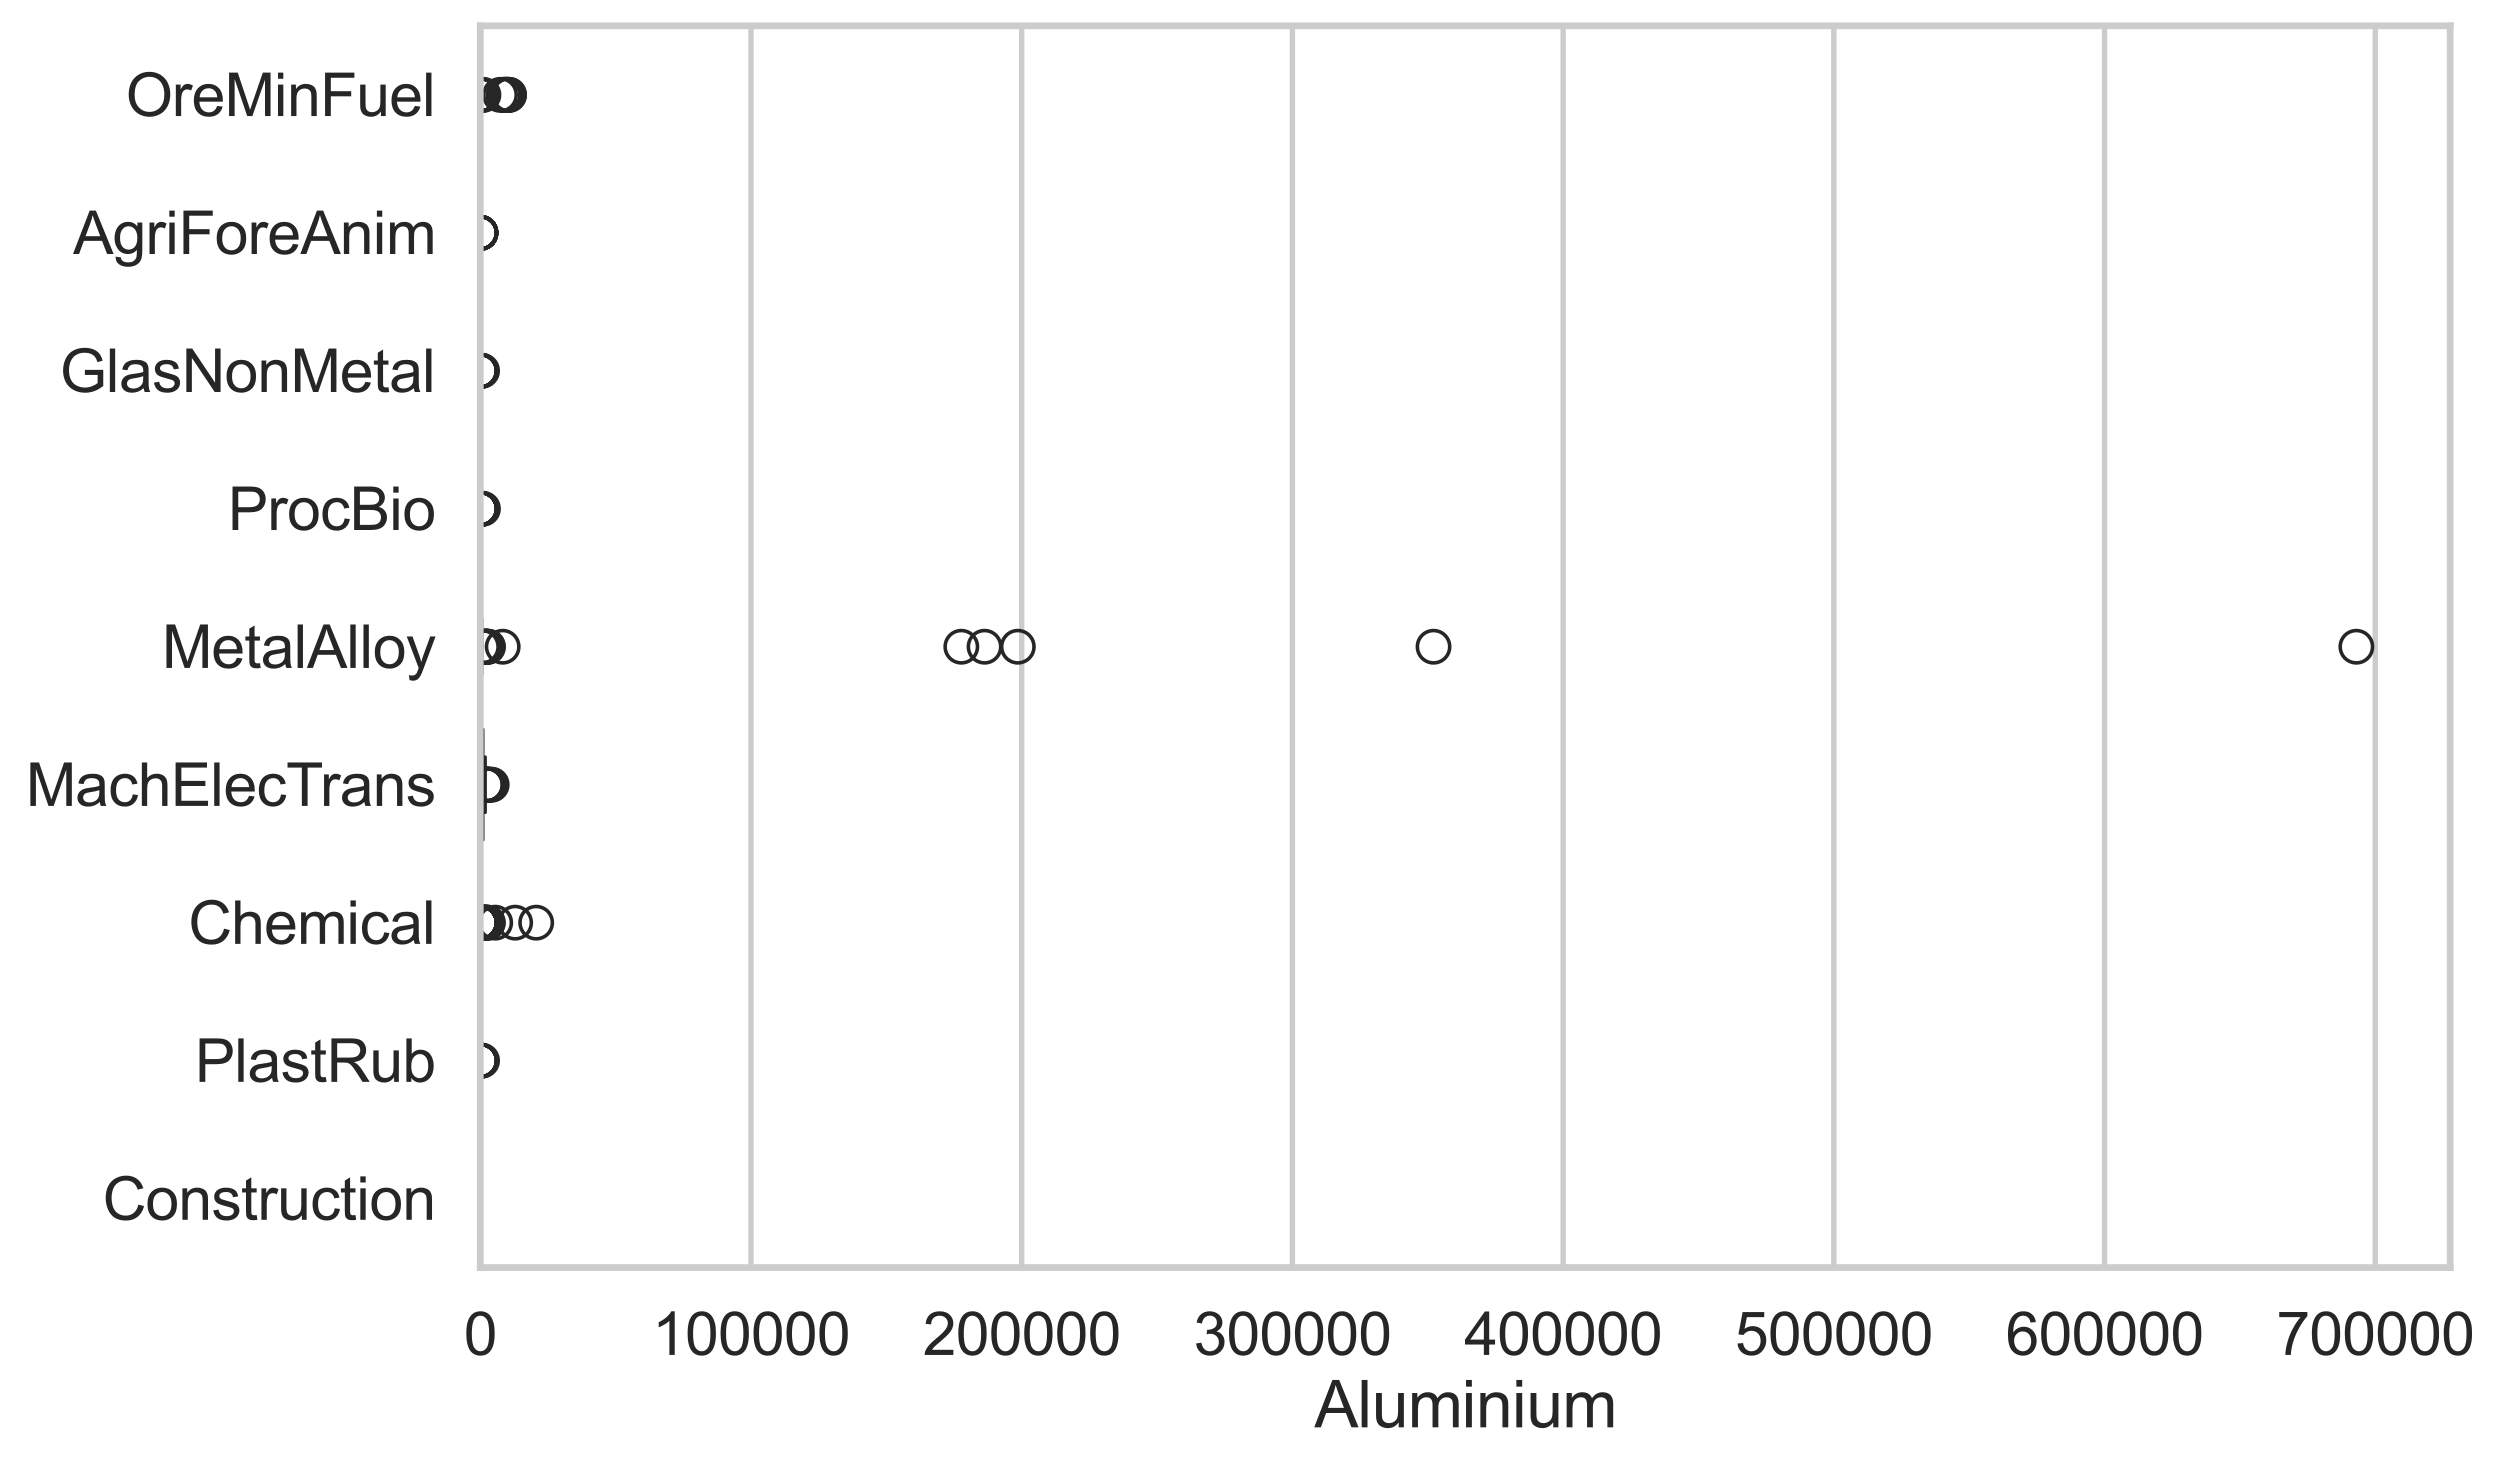 <?xml version="1.0" encoding="utf-8" standalone="no"?>
<!DOCTYPE svg PUBLIC "-//W3C//DTD SVG 1.1//EN"
  "http://www.w3.org/Graphics/SVG/1.1/DTD/svg11.dtd">
<svg xmlns:xlink="http://www.w3.org/1999/xlink" width="695.93pt" height="408.111pt" viewBox="0 0 695.93 408.111" xmlns="http://www.w3.org/2000/svg" version="1.1">
 <defs>
  <style type="text/css">*{stroke-linejoin: round; stroke-linecap: butt}</style>
 </defs>
 <g id="figure_1">
  <g id="patch_1">
   <path d="M 0 408.111 
L 695.93 408.111 
L 695.93 0 
L 0 0 
z
" style="fill: #ffffff"/>
  </g>
  <g id="axes_1">
   <g id="patch_2">
    <path d="M 133.697 352.86 
L 682.061 352.86 
L 682.061 7.2 
L 133.697 7.2 
z
" style="fill: #ffffff"/>
   </g>
   <g id="matplotlib.axis_1">
    <g id="xtick_1">
     <g id="line2d_1">
      <path d="M 133.697 352.86 
L 133.697 7.2 
" clip-path="url(#pbe32ce670d)" style="fill: none; stroke: #cccccc; stroke-width: 1.5; stroke-linecap: round"/>
     </g>
     <g id="text_1">
      <!-- 0 -->
      <g style="fill: #262626" transform="translate(129.109 377.17) scale(0.165 -0.165)">
       <defs>
        <path id="ArialMT-30" d="M 266 2259 
Q 266 3072 433 3567 
Q 600 4063 929 4331 
Q 1259 4600 1759 4600 
Q 2128 4600 2406 4451 
Q 2684 4303 2865 4023 
Q 3047 3744 3150 3342 
Q 3253 2941 3253 2259 
Q 3253 1453 3087 958 
Q 2922 463 2592 192 
Q 2263 -78 1759 -78 
Q 1097 -78 719 397 
Q 266 969 266 2259 
z
M 844 2259 
Q 844 1131 1108 757 
Q 1372 384 1759 384 
Q 2147 384 2411 759 
Q 2675 1134 2675 2259 
Q 2675 3391 2411 3762 
Q 2147 4134 1753 4134 
Q 1366 4134 1134 3806 
Q 844 3388 844 2259 
z
" transform="scale(0.016)"/>
       </defs>
       <use xlink:href="#ArialMT-30"/>
      </g>
     </g>
    </g>
    <g id="xtick_2">
     <g id="line2d_2">
      <path d="M 209.055 352.86 
L 209.055 7.2 
" clip-path="url(#pbe32ce670d)" style="fill: none; stroke: #cccccc; stroke-width: 1.5; stroke-linecap: round"/>
     </g>
     <g id="text_2">
      <!-- 100000 -->
      <g style="fill: #262626" transform="translate(181.528 377.17) scale(0.165 -0.165)">
       <defs>
        <path id="ArialMT-31" d="M 2384 0 
L 1822 0 
L 1822 3584 
Q 1619 3391 1289 3197 
Q 959 3003 697 2906 
L 697 3450 
Q 1169 3672 1522 3987 
Q 1875 4303 2022 4600 
L 2384 4600 
L 2384 0 
z
" transform="scale(0.016)"/>
       </defs>
       <use xlink:href="#ArialMT-31"/>
       <use xlink:href="#ArialMT-30" transform="translate(55.615 0)"/>
       <use xlink:href="#ArialMT-30" transform="translate(111.23 0)"/>
       <use xlink:href="#ArialMT-30" transform="translate(166.846 0)"/>
       <use xlink:href="#ArialMT-30" transform="translate(222.461 0)"/>
       <use xlink:href="#ArialMT-30" transform="translate(278.076 0)"/>
      </g>
     </g>
    </g>
    <g id="xtick_3">
     <g id="line2d_3">
      <path d="M 284.413 352.86 
L 284.413 7.2 
" clip-path="url(#pbe32ce670d)" style="fill: none; stroke: #cccccc; stroke-width: 1.5; stroke-linecap: round"/>
     </g>
     <g id="text_3">
      <!-- 200000 -->
      <g style="fill: #262626" transform="translate(256.886 377.17) scale(0.165 -0.165)">
       <defs>
        <path id="ArialMT-32" d="M 3222 541 
L 3222 0 
L 194 0 
Q 188 203 259 391 
Q 375 700 629 1000 
Q 884 1300 1366 1694 
Q 2113 2306 2375 2664 
Q 2638 3022 2638 3341 
Q 2638 3675 2398 3904 
Q 2159 4134 1775 4134 
Q 1369 4134 1125 3890 
Q 881 3647 878 3216 
L 300 3275 
Q 359 3922 746 4261 
Q 1134 4600 1788 4600 
Q 2447 4600 2831 4234 
Q 3216 3869 3216 3328 
Q 3216 3053 3103 2787 
Q 2991 2522 2730 2228 
Q 2469 1934 1863 1422 
Q 1356 997 1212 845 
Q 1069 694 975 541 
L 3222 541 
z
" transform="scale(0.016)"/>
       </defs>
       <use xlink:href="#ArialMT-32"/>
       <use xlink:href="#ArialMT-30" transform="translate(55.615 0)"/>
       <use xlink:href="#ArialMT-30" transform="translate(111.23 0)"/>
       <use xlink:href="#ArialMT-30" transform="translate(166.846 0)"/>
       <use xlink:href="#ArialMT-30" transform="translate(222.461 0)"/>
       <use xlink:href="#ArialMT-30" transform="translate(278.076 0)"/>
      </g>
     </g>
    </g>
    <g id="xtick_4">
     <g id="line2d_4">
      <path d="M 359.771 352.86 
L 359.771 7.2 
" clip-path="url(#pbe32ce670d)" style="fill: none; stroke: #cccccc; stroke-width: 1.5; stroke-linecap: round"/>
     </g>
     <g id="text_4">
      <!-- 300000 -->
      <g style="fill: #262626" transform="translate(332.245 377.17) scale(0.165 -0.165)">
       <defs>
        <path id="ArialMT-33" d="M 269 1209 
L 831 1284 
Q 928 806 1161 595 
Q 1394 384 1728 384 
Q 2125 384 2398 659 
Q 2672 934 2672 1341 
Q 2672 1728 2419 1979 
Q 2166 2231 1775 2231 
Q 1616 2231 1378 2169 
L 1441 2663 
Q 1497 2656 1531 2656 
Q 1891 2656 2178 2843 
Q 2466 3031 2466 3422 
Q 2466 3731 2256 3934 
Q 2047 4138 1716 4138 
Q 1388 4138 1169 3931 
Q 950 3725 888 3313 
L 325 3413 
Q 428 3978 793 4289 
Q 1159 4600 1703 4600 
Q 2078 4600 2393 4439 
Q 2709 4278 2876 4000 
Q 3044 3722 3044 3409 
Q 3044 3113 2884 2869 
Q 2725 2625 2413 2481 
Q 2819 2388 3044 2092 
Q 3269 1797 3269 1353 
Q 3269 753 2831 336 
Q 2394 -81 1725 -81 
Q 1122 -81 723 278 
Q 325 638 269 1209 
z
" transform="scale(0.016)"/>
       </defs>
       <use xlink:href="#ArialMT-33"/>
       <use xlink:href="#ArialMT-30" transform="translate(55.615 0)"/>
       <use xlink:href="#ArialMT-30" transform="translate(111.23 0)"/>
       <use xlink:href="#ArialMT-30" transform="translate(166.846 0)"/>
       <use xlink:href="#ArialMT-30" transform="translate(222.461 0)"/>
       <use xlink:href="#ArialMT-30" transform="translate(278.076 0)"/>
      </g>
     </g>
    </g>
    <g id="xtick_5">
     <g id="line2d_5">
      <path d="M 435.129 352.86 
L 435.129 7.2 
" clip-path="url(#pbe32ce670d)" style="fill: none; stroke: #cccccc; stroke-width: 1.5; stroke-linecap: round"/>
     </g>
     <g id="text_5">
      <!-- 400000 -->
      <g style="fill: #262626" transform="translate(407.603 377.17) scale(0.165 -0.165)">
       <defs>
        <path id="ArialMT-34" d="M 2069 0 
L 2069 1097 
L 81 1097 
L 81 1613 
L 2172 4581 
L 2631 4581 
L 2631 1613 
L 3250 1613 
L 3250 1097 
L 2631 1097 
L 2631 0 
L 2069 0 
z
M 2069 1613 
L 2069 3678 
L 634 1613 
L 2069 1613 
z
" transform="scale(0.016)"/>
       </defs>
       <use xlink:href="#ArialMT-34"/>
       <use xlink:href="#ArialMT-30" transform="translate(55.615 0)"/>
       <use xlink:href="#ArialMT-30" transform="translate(111.23 0)"/>
       <use xlink:href="#ArialMT-30" transform="translate(166.846 0)"/>
       <use xlink:href="#ArialMT-30" transform="translate(222.461 0)"/>
       <use xlink:href="#ArialMT-30" transform="translate(278.076 0)"/>
      </g>
     </g>
    </g>
    <g id="xtick_6">
     <g id="line2d_6">
      <path d="M 510.487 352.86 
L 510.487 7.2 
" clip-path="url(#pbe32ce670d)" style="fill: none; stroke: #cccccc; stroke-width: 1.5; stroke-linecap: round"/>
     </g>
     <g id="text_6">
      <!-- 500000 -->
      <g style="fill: #262626" transform="translate(482.961 377.17) scale(0.165 -0.165)">
       <defs>
        <path id="ArialMT-35" d="M 266 1200 
L 856 1250 
Q 922 819 1161 601 
Q 1400 384 1738 384 
Q 2144 384 2425 690 
Q 2706 997 2706 1503 
Q 2706 1984 2436 2262 
Q 2166 2541 1728 2541 
Q 1456 2541 1237 2417 
Q 1019 2294 894 2097 
L 366 2166 
L 809 4519 
L 3088 4519 
L 3088 3981 
L 1259 3981 
L 1013 2750 
Q 1425 3038 1878 3038 
Q 2478 3038 2890 2622 
Q 3303 2206 3303 1553 
Q 3303 931 2941 478 
Q 2500 -78 1738 -78 
Q 1113 -78 717 272 
Q 322 622 266 1200 
z
" transform="scale(0.016)"/>
       </defs>
       <use xlink:href="#ArialMT-35"/>
       <use xlink:href="#ArialMT-30" transform="translate(55.615 0)"/>
       <use xlink:href="#ArialMT-30" transform="translate(111.23 0)"/>
       <use xlink:href="#ArialMT-30" transform="translate(166.846 0)"/>
       <use xlink:href="#ArialMT-30" transform="translate(222.461 0)"/>
       <use xlink:href="#ArialMT-30" transform="translate(278.076 0)"/>
      </g>
     </g>
    </g>
    <g id="xtick_7">
     <g id="line2d_7">
      <path d="M 585.845 352.86 
L 585.845 7.2 
" clip-path="url(#pbe32ce670d)" style="fill: none; stroke: #cccccc; stroke-width: 1.5; stroke-linecap: round"/>
     </g>
     <g id="text_7">
      <!-- 600000 -->
      <g style="fill: #262626" transform="translate(558.319 377.17) scale(0.165 -0.165)">
       <defs>
        <path id="ArialMT-36" d="M 3184 3459 
L 2625 3416 
Q 2550 3747 2413 3897 
Q 2184 4138 1850 4138 
Q 1581 4138 1378 3988 
Q 1113 3794 959 3422 
Q 806 3050 800 2363 
Q 1003 2672 1297 2822 
Q 1591 2972 1913 2972 
Q 2475 2972 2870 2558 
Q 3266 2144 3266 1488 
Q 3266 1056 3080 686 
Q 2894 316 2569 119 
Q 2244 -78 1831 -78 
Q 1128 -78 684 439 
Q 241 956 241 2144 
Q 241 3472 731 4075 
Q 1159 4600 1884 4600 
Q 2425 4600 2770 4297 
Q 3116 3994 3184 3459 
z
M 888 1484 
Q 888 1194 1011 928 
Q 1134 663 1356 523 
Q 1578 384 1822 384 
Q 2178 384 2434 671 
Q 2691 959 2691 1453 
Q 2691 1928 2437 2201 
Q 2184 2475 1800 2475 
Q 1419 2475 1153 2201 
Q 888 1928 888 1484 
z
" transform="scale(0.016)"/>
       </defs>
       <use xlink:href="#ArialMT-36"/>
       <use xlink:href="#ArialMT-30" transform="translate(55.615 0)"/>
       <use xlink:href="#ArialMT-30" transform="translate(111.23 0)"/>
       <use xlink:href="#ArialMT-30" transform="translate(166.846 0)"/>
       <use xlink:href="#ArialMT-30" transform="translate(222.461 0)"/>
       <use xlink:href="#ArialMT-30" transform="translate(278.076 0)"/>
      </g>
     </g>
    </g>
    <g id="xtick_8">
     <g id="line2d_8">
      <path d="M 661.203 352.86 
L 661.203 7.2 
" clip-path="url(#pbe32ce670d)" style="fill: none; stroke: #cccccc; stroke-width: 1.5; stroke-linecap: round"/>
     </g>
     <g id="text_8">
      <!-- 700000 -->
      <g style="fill: #262626" transform="translate(633.677 377.17) scale(0.165 -0.165)">
       <defs>
        <path id="ArialMT-37" d="M 303 3981 
L 303 4522 
L 3269 4522 
L 3269 4084 
Q 2831 3619 2401 2847 
Q 1972 2075 1738 1259 
Q 1569 684 1522 0 
L 944 0 
Q 953 541 1156 1306 
Q 1359 2072 1739 2783 
Q 2119 3494 2547 3981 
L 303 3981 
z
" transform="scale(0.016)"/>
       </defs>
       <use xlink:href="#ArialMT-37"/>
       <use xlink:href="#ArialMT-30" transform="translate(55.615 0)"/>
       <use xlink:href="#ArialMT-30" transform="translate(111.23 0)"/>
       <use xlink:href="#ArialMT-30" transform="translate(166.846 0)"/>
       <use xlink:href="#ArialMT-30" transform="translate(222.461 0)"/>
       <use xlink:href="#ArialMT-30" transform="translate(278.076 0)"/>
      </g>
     </g>
    </g>
    <g id="text_9">
     <!-- Aluminium -->
     <g style="fill: #262626" transform="translate(365.869 397.334) scale(0.18 -0.18)">
      <defs>
       <path id="ArialMT-41" d="M -9 0 
L 1750 4581 
L 2403 4581 
L 4278 0 
L 3588 0 
L 3053 1388 
L 1138 1388 
L 634 0 
L -9 0 
z
M 1313 1881 
L 2866 1881 
L 2388 3150 
Q 2169 3728 2063 4100 
Q 1975 3659 1816 3225 
L 1313 1881 
z
" transform="scale(0.016)"/>
       <path id="ArialMT-6c" d="M 409 0 
L 409 4581 
L 972 4581 
L 972 0 
L 409 0 
z
" transform="scale(0.016)"/>
       <path id="ArialMT-75" d="M 2597 0 
L 2597 488 
Q 2209 -75 1544 -75 
Q 1250 -75 995 37 
Q 741 150 617 320 
Q 494 491 444 738 
Q 409 903 409 1263 
L 409 3319 
L 972 3319 
L 972 1478 
Q 972 1038 1006 884 
Q 1059 663 1231 536 
Q 1403 409 1656 409 
Q 1909 409 2131 539 
Q 2353 669 2445 892 
Q 2538 1116 2538 1541 
L 2538 3319 
L 3100 3319 
L 3100 0 
L 2597 0 
z
" transform="scale(0.016)"/>
       <path id="ArialMT-6d" d="M 422 0 
L 422 3319 
L 925 3319 
L 925 2853 
Q 1081 3097 1340 3245 
Q 1600 3394 1931 3394 
Q 2300 3394 2536 3241 
Q 2772 3088 2869 2813 
Q 3263 3394 3894 3394 
Q 4388 3394 4653 3120 
Q 4919 2847 4919 2278 
L 4919 0 
L 4359 0 
L 4359 2091 
Q 4359 2428 4304 2576 
Q 4250 2725 4106 2815 
Q 3963 2906 3769 2906 
Q 3419 2906 3187 2673 
Q 2956 2441 2956 1928 
L 2956 0 
L 2394 0 
L 2394 2156 
Q 2394 2531 2256 2718 
Q 2119 2906 1806 2906 
Q 1569 2906 1367 2781 
Q 1166 2656 1075 2415 
Q 984 2175 984 1722 
L 984 0 
L 422 0 
z
" transform="scale(0.016)"/>
       <path id="ArialMT-69" d="M 425 3934 
L 425 4581 
L 988 4581 
L 988 3934 
L 425 3934 
z
M 425 0 
L 425 3319 
L 988 3319 
L 988 0 
L 425 0 
z
" transform="scale(0.016)"/>
       <path id="ArialMT-6e" d="M 422 0 
L 422 3319 
L 928 3319 
L 928 2847 
Q 1294 3394 1984 3394 
Q 2284 3394 2536 3286 
Q 2788 3178 2913 3003 
Q 3038 2828 3088 2588 
Q 3119 2431 3119 2041 
L 3119 0 
L 2556 0 
L 2556 2019 
Q 2556 2363 2490 2533 
Q 2425 2703 2258 2804 
Q 2091 2906 1866 2906 
Q 1506 2906 1245 2678 
Q 984 2450 984 1813 
L 984 0 
L 422 0 
z
" transform="scale(0.016)"/>
      </defs>
      <use xlink:href="#ArialMT-41"/>
      <use xlink:href="#ArialMT-6c" transform="translate(66.699 0)"/>
      <use xlink:href="#ArialMT-75" transform="translate(88.916 0)"/>
      <use xlink:href="#ArialMT-6d" transform="translate(144.531 0)"/>
      <use xlink:href="#ArialMT-69" transform="translate(227.832 0)"/>
      <use xlink:href="#ArialMT-6e" transform="translate(250.049 0)"/>
      <use xlink:href="#ArialMT-69" transform="translate(305.664 0)"/>
      <use xlink:href="#ArialMT-75" transform="translate(327.881 0)"/>
      <use xlink:href="#ArialMT-6d" transform="translate(383.496 0)"/>
     </g>
    </g>
   </g>
   <g id="matplotlib.axis_2">
    <g id="ytick_1">
     <g id="text_10">
      <!-- OreMinFuel -->
      <g style="fill: #262626" transform="translate(35.013 32.309) scale(0.165 -0.165)">
       <defs>
        <path id="ArialMT-4f" d="M 309 2231 
Q 309 3372 921 4017 
Q 1534 4663 2503 4663 
Q 3138 4663 3647 4359 
Q 4156 4056 4423 3514 
Q 4691 2972 4691 2284 
Q 4691 1588 4409 1038 
Q 4128 488 3612 205 
Q 3097 -78 2500 -78 
Q 1853 -78 1343 234 
Q 834 547 571 1087 
Q 309 1628 309 2231 
z
M 934 2222 
Q 934 1394 1379 917 
Q 1825 441 2497 441 
Q 3181 441 3623 922 
Q 4066 1403 4066 2288 
Q 4066 2847 3877 3264 
Q 3688 3681 3323 3911 
Q 2959 4141 2506 4141 
Q 1863 4141 1398 3698 
Q 934 3256 934 2222 
z
" transform="scale(0.016)"/>
        <path id="ArialMT-72" d="M 416 0 
L 416 3319 
L 922 3319 
L 922 2816 
Q 1116 3169 1280 3281 
Q 1444 3394 1641 3394 
Q 1925 3394 2219 3213 
L 2025 2691 
Q 1819 2813 1613 2813 
Q 1428 2813 1281 2702 
Q 1134 2591 1072 2394 
Q 978 2094 978 1738 
L 978 0 
L 416 0 
z
" transform="scale(0.016)"/>
        <path id="ArialMT-65" d="M 2694 1069 
L 3275 997 
Q 3138 488 2766 206 
Q 2394 -75 1816 -75 
Q 1088 -75 661 373 
Q 234 822 234 1631 
Q 234 2469 665 2931 
Q 1097 3394 1784 3394 
Q 2450 3394 2872 2941 
Q 3294 2488 3294 1666 
Q 3294 1616 3291 1516 
L 816 1516 
Q 847 969 1125 678 
Q 1403 388 1819 388 
Q 2128 388 2347 550 
Q 2566 713 2694 1069 
z
M 847 1978 
L 2700 1978 
Q 2663 2397 2488 2606 
Q 2219 2931 1791 2931 
Q 1403 2931 1139 2672 
Q 875 2413 847 1978 
z
" transform="scale(0.016)"/>
        <path id="ArialMT-4d" d="M 475 0 
L 475 4581 
L 1388 4581 
L 2472 1338 
Q 2622 884 2691 659 
Q 2769 909 2934 1394 
L 4031 4581 
L 4847 4581 
L 4847 0 
L 4263 0 
L 4263 3834 
L 2931 0 
L 2384 0 
L 1059 3900 
L 1059 0 
L 475 0 
z
" transform="scale(0.016)"/>
        <path id="ArialMT-46" d="M 525 0 
L 525 4581 
L 3616 4581 
L 3616 4041 
L 1131 4041 
L 1131 2622 
L 3281 2622 
L 3281 2081 
L 1131 2081 
L 1131 0 
L 525 0 
z
" transform="scale(0.016)"/>
       </defs>
       <use xlink:href="#ArialMT-4f"/>
       <use xlink:href="#ArialMT-72" transform="translate(77.783 0)"/>
       <use xlink:href="#ArialMT-65" transform="translate(111.084 0)"/>
       <use xlink:href="#ArialMT-4d" transform="translate(166.699 0)"/>
       <use xlink:href="#ArialMT-69" transform="translate(250 0)"/>
       <use xlink:href="#ArialMT-6e" transform="translate(272.217 0)"/>
       <use xlink:href="#ArialMT-46" transform="translate(327.832 0)"/>
       <use xlink:href="#ArialMT-75" transform="translate(388.916 0)"/>
       <use xlink:href="#ArialMT-65" transform="translate(444.531 0)"/>
       <use xlink:href="#ArialMT-6c" transform="translate(500.146 0)"/>
      </g>
     </g>
    </g>
    <g id="ytick_2">
     <g id="text_11">
      <!-- AgriForeAnim -->
      <g style="fill: #262626" transform="translate(20.341 70.715) scale(0.165 -0.165)">
       <defs>
        <path id="ArialMT-67" d="M 319 -275 
L 866 -356 
Q 900 -609 1056 -725 
Q 1266 -881 1628 -881 
Q 2019 -881 2231 -725 
Q 2444 -569 2519 -288 
Q 2563 -116 2559 434 
Q 2191 0 1641 0 
Q 956 0 581 494 
Q 206 988 206 1678 
Q 206 2153 378 2554 
Q 550 2956 876 3175 
Q 1203 3394 1644 3394 
Q 2231 3394 2613 2919 
L 2613 3319 
L 3131 3319 
L 3131 450 
Q 3131 -325 2973 -648 
Q 2816 -972 2473 -1159 
Q 2131 -1347 1631 -1347 
Q 1038 -1347 672 -1080 
Q 306 -813 319 -275 
z
M 784 1719 
Q 784 1066 1043 766 
Q 1303 466 1694 466 
Q 2081 466 2343 764 
Q 2606 1063 2606 1700 
Q 2606 2309 2336 2618 
Q 2066 2928 1684 2928 
Q 1309 2928 1046 2623 
Q 784 2319 784 1719 
z
" transform="scale(0.016)"/>
        <path id="ArialMT-6f" d="M 213 1659 
Q 213 2581 725 3025 
Q 1153 3394 1769 3394 
Q 2453 3394 2887 2945 
Q 3322 2497 3322 1706 
Q 3322 1066 3130 698 
Q 2938 331 2570 128 
Q 2203 -75 1769 -75 
Q 1072 -75 642 372 
Q 213 819 213 1659 
z
M 791 1659 
Q 791 1022 1069 705 
Q 1347 388 1769 388 
Q 2188 388 2466 706 
Q 2744 1025 2744 1678 
Q 2744 2294 2464 2611 
Q 2184 2928 1769 2928 
Q 1347 2928 1069 2612 
Q 791 2297 791 1659 
z
" transform="scale(0.016)"/>
       </defs>
       <use xlink:href="#ArialMT-41"/>
       <use xlink:href="#ArialMT-67" transform="translate(66.699 0)"/>
       <use xlink:href="#ArialMT-72" transform="translate(122.314 0)"/>
       <use xlink:href="#ArialMT-69" transform="translate(155.615 0)"/>
       <use xlink:href="#ArialMT-46" transform="translate(177.832 0)"/>
       <use xlink:href="#ArialMT-6f" transform="translate(238.916 0)"/>
       <use xlink:href="#ArialMT-72" transform="translate(294.531 0)"/>
       <use xlink:href="#ArialMT-65" transform="translate(327.832 0)"/>
       <use xlink:href="#ArialMT-41" transform="translate(383.447 0)"/>
       <use xlink:href="#ArialMT-6e" transform="translate(450.146 0)"/>
       <use xlink:href="#ArialMT-69" transform="translate(505.762 0)"/>
       <use xlink:href="#ArialMT-6d" transform="translate(527.979 0)"/>
      </g>
     </g>
    </g>
    <g id="ytick_3">
     <g id="text_12">
      <!-- GlasNonMetal -->
      <g style="fill: #262626" transform="translate(16.659 109.122) scale(0.165 -0.165)">
       <defs>
        <path id="ArialMT-47" d="M 2638 1797 
L 2638 2334 
L 4578 2338 
L 4578 638 
Q 4131 281 3656 101 
Q 3181 -78 2681 -78 
Q 2006 -78 1454 211 
Q 903 500 622 1047 
Q 341 1594 341 2269 
Q 341 2938 620 3517 
Q 900 4097 1425 4378 
Q 1950 4659 2634 4659 
Q 3131 4659 3532 4498 
Q 3934 4338 4162 4050 
Q 4391 3763 4509 3300 
L 3963 3150 
Q 3859 3500 3706 3700 
Q 3553 3900 3268 4020 
Q 2984 4141 2638 4141 
Q 2222 4141 1919 4014 
Q 1616 3888 1430 3681 
Q 1244 3475 1141 3228 
Q 966 2803 966 2306 
Q 966 1694 1177 1281 
Q 1388 869 1791 669 
Q 2194 469 2647 469 
Q 3041 469 3416 620 
Q 3791 772 3984 944 
L 3984 1797 
L 2638 1797 
z
" transform="scale(0.016)"/>
        <path id="ArialMT-61" d="M 2588 409 
Q 2275 144 1986 34 
Q 1697 -75 1366 -75 
Q 819 -75 525 192 
Q 231 459 231 875 
Q 231 1119 342 1320 
Q 453 1522 633 1644 
Q 813 1766 1038 1828 
Q 1203 1872 1538 1913 
Q 2219 1994 2541 2106 
Q 2544 2222 2544 2253 
Q 2544 2597 2384 2738 
Q 2169 2928 1744 2928 
Q 1347 2928 1158 2789 
Q 969 2650 878 2297 
L 328 2372 
Q 403 2725 575 2942 
Q 747 3159 1072 3276 
Q 1397 3394 1825 3394 
Q 2250 3394 2515 3294 
Q 2781 3194 2906 3042 
Q 3031 2891 3081 2659 
Q 3109 2516 3109 2141 
L 3109 1391 
Q 3109 606 3145 398 
Q 3181 191 3288 0 
L 2700 0 
Q 2613 175 2588 409 
z
M 2541 1666 
Q 2234 1541 1622 1453 
Q 1275 1403 1131 1340 
Q 988 1278 909 1158 
Q 831 1038 831 891 
Q 831 666 1001 516 
Q 1172 366 1500 366 
Q 1825 366 2078 508 
Q 2331 650 2450 897 
Q 2541 1088 2541 1459 
L 2541 1666 
z
" transform="scale(0.016)"/>
        <path id="ArialMT-73" d="M 197 991 
L 753 1078 
Q 800 744 1014 566 
Q 1228 388 1613 388 
Q 2000 388 2187 545 
Q 2375 703 2375 916 
Q 2375 1106 2209 1216 
Q 2094 1291 1634 1406 
Q 1016 1563 777 1677 
Q 538 1791 414 1992 
Q 291 2194 291 2438 
Q 291 2659 392 2848 
Q 494 3038 669 3163 
Q 800 3259 1026 3326 
Q 1253 3394 1513 3394 
Q 1903 3394 2198 3281 
Q 2494 3169 2634 2976 
Q 2775 2784 2828 2463 
L 2278 2388 
Q 2241 2644 2061 2787 
Q 1881 2931 1553 2931 
Q 1166 2931 1000 2803 
Q 834 2675 834 2503 
Q 834 2394 903 2306 
Q 972 2216 1119 2156 
Q 1203 2125 1616 2013 
Q 2213 1853 2448 1751 
Q 2684 1650 2818 1456 
Q 2953 1263 2953 975 
Q 2953 694 2789 445 
Q 2625 197 2315 61 
Q 2006 -75 1616 -75 
Q 969 -75 630 194 
Q 291 463 197 991 
z
" transform="scale(0.016)"/>
        <path id="ArialMT-4e" d="M 488 0 
L 488 4581 
L 1109 4581 
L 3516 984 
L 3516 4581 
L 4097 4581 
L 4097 0 
L 3475 0 
L 1069 3600 
L 1069 0 
L 488 0 
z
" transform="scale(0.016)"/>
        <path id="ArialMT-74" d="M 1650 503 
L 1731 6 
Q 1494 -44 1306 -44 
Q 1000 -44 831 53 
Q 663 150 594 308 
Q 525 466 525 972 
L 525 2881 
L 113 2881 
L 113 3319 
L 525 3319 
L 525 4141 
L 1084 4478 
L 1084 3319 
L 1650 3319 
L 1650 2881 
L 1084 2881 
L 1084 941 
Q 1084 700 1114 631 
Q 1144 563 1211 522 
Q 1278 481 1403 481 
Q 1497 481 1650 503 
z
" transform="scale(0.016)"/>
       </defs>
       <use xlink:href="#ArialMT-47"/>
       <use xlink:href="#ArialMT-6c" transform="translate(77.783 0)"/>
       <use xlink:href="#ArialMT-61" transform="translate(100 0)"/>
       <use xlink:href="#ArialMT-73" transform="translate(155.615 0)"/>
       <use xlink:href="#ArialMT-4e" transform="translate(205.615 0)"/>
       <use xlink:href="#ArialMT-6f" transform="translate(277.832 0)"/>
       <use xlink:href="#ArialMT-6e" transform="translate(333.447 0)"/>
       <use xlink:href="#ArialMT-4d" transform="translate(389.062 0)"/>
       <use xlink:href="#ArialMT-65" transform="translate(472.363 0)"/>
       <use xlink:href="#ArialMT-74" transform="translate(527.979 0)"/>
       <use xlink:href="#ArialMT-61" transform="translate(555.762 0)"/>
       <use xlink:href="#ArialMT-6c" transform="translate(611.377 0)"/>
      </g>
     </g>
    </g>
    <g id="ytick_4">
     <g id="text_13">
      <!-- ProcBio -->
      <g style="fill: #262626" transform="translate(63.424 147.529) scale(0.165 -0.165)">
       <defs>
        <path id="ArialMT-50" d="M 494 0 
L 494 4581 
L 2222 4581 
Q 2678 4581 2919 4538 
Q 3256 4481 3484 4323 
Q 3713 4166 3852 3881 
Q 3991 3597 3991 3256 
Q 3991 2672 3619 2267 
Q 3247 1863 2275 1863 
L 1100 1863 
L 1100 0 
L 494 0 
z
M 1100 2403 
L 2284 2403 
Q 2872 2403 3119 2622 
Q 3366 2841 3366 3238 
Q 3366 3525 3220 3729 
Q 3075 3934 2838 4000 
Q 2684 4041 2272 4041 
L 1100 4041 
L 1100 2403 
z
" transform="scale(0.016)"/>
        <path id="ArialMT-63" d="M 2588 1216 
L 3141 1144 
Q 3050 572 2676 248 
Q 2303 -75 1759 -75 
Q 1078 -75 664 370 
Q 250 816 250 1647 
Q 250 2184 428 2587 
Q 606 2991 970 3192 
Q 1334 3394 1763 3394 
Q 2303 3394 2647 3120 
Q 2991 2847 3088 2344 
L 2541 2259 
Q 2463 2594 2264 2762 
Q 2066 2931 1784 2931 
Q 1359 2931 1093 2626 
Q 828 2322 828 1663 
Q 828 994 1084 691 
Q 1341 388 1753 388 
Q 2084 388 2306 591 
Q 2528 794 2588 1216 
z
" transform="scale(0.016)"/>
        <path id="ArialMT-42" d="M 469 0 
L 469 4581 
L 2188 4581 
Q 2713 4581 3030 4442 
Q 3347 4303 3526 4014 
Q 3706 3725 3706 3409 
Q 3706 3116 3547 2856 
Q 3388 2597 3066 2438 
Q 3481 2316 3704 2022 
Q 3928 1728 3928 1328 
Q 3928 1006 3792 729 
Q 3656 453 3456 303 
Q 3256 153 2954 76 
Q 2653 0 2216 0 
L 469 0 
z
M 1075 2656 
L 2066 2656 
Q 2469 2656 2644 2709 
Q 2875 2778 2992 2937 
Q 3109 3097 3109 3338 
Q 3109 3566 3000 3739 
Q 2891 3913 2687 3977 
Q 2484 4041 1991 4041 
L 1075 4041 
L 1075 2656 
z
M 1075 541 
L 2216 541 
Q 2509 541 2628 563 
Q 2838 600 2978 687 
Q 3119 775 3209 942 
Q 3300 1109 3300 1328 
Q 3300 1584 3169 1773 
Q 3038 1963 2805 2039 
Q 2572 2116 2134 2116 
L 1075 2116 
L 1075 541 
z
" transform="scale(0.016)"/>
       </defs>
       <use xlink:href="#ArialMT-50"/>
       <use xlink:href="#ArialMT-72" transform="translate(66.699 0)"/>
       <use xlink:href="#ArialMT-6f" transform="translate(100 0)"/>
       <use xlink:href="#ArialMT-63" transform="translate(155.615 0)"/>
       <use xlink:href="#ArialMT-42" transform="translate(205.615 0)"/>
       <use xlink:href="#ArialMT-69" transform="translate(272.314 0)"/>
       <use xlink:href="#ArialMT-6f" transform="translate(294.531 0)"/>
      </g>
     </g>
    </g>
    <g id="ytick_5">
     <g id="text_14">
      <!-- MetalAlloy -->
      <g style="fill: #262626" transform="translate(45.088 185.935) scale(0.165 -0.165)">
       <defs>
        <path id="ArialMT-79" d="M 397 -1278 
L 334 -750 
Q 519 -800 656 -800 
Q 844 -800 956 -737 
Q 1069 -675 1141 -563 
Q 1194 -478 1313 -144 
Q 1328 -97 1363 -6 
L 103 3319 
L 709 3319 
L 1400 1397 
Q 1534 1031 1641 628 
Q 1738 1016 1872 1384 
L 2581 3319 
L 3144 3319 
L 1881 -56 
Q 1678 -603 1566 -809 
Q 1416 -1088 1222 -1217 
Q 1028 -1347 759 -1347 
Q 597 -1347 397 -1278 
z
" transform="scale(0.016)"/>
       </defs>
       <use xlink:href="#ArialMT-4d"/>
       <use xlink:href="#ArialMT-65" transform="translate(83.301 0)"/>
       <use xlink:href="#ArialMT-74" transform="translate(138.916 0)"/>
       <use xlink:href="#ArialMT-61" transform="translate(166.699 0)"/>
       <use xlink:href="#ArialMT-6c" transform="translate(222.314 0)"/>
       <use xlink:href="#ArialMT-41" transform="translate(244.531 0)"/>
       <use xlink:href="#ArialMT-6c" transform="translate(311.23 0)"/>
       <use xlink:href="#ArialMT-6c" transform="translate(333.447 0)"/>
       <use xlink:href="#ArialMT-6f" transform="translate(355.664 0)"/>
       <use xlink:href="#ArialMT-79" transform="translate(411.279 0)"/>
      </g>
     </g>
    </g>
    <g id="ytick_6">
     <g id="text_15">
      <!-- MachElecTrans -->
      <g style="fill: #262626" transform="translate(7.2 224.342) scale(0.165 -0.165)">
       <defs>
        <path id="ArialMT-68" d="M 422 0 
L 422 4581 
L 984 4581 
L 984 2938 
Q 1378 3394 1978 3394 
Q 2347 3394 2619 3248 
Q 2891 3103 3008 2847 
Q 3125 2591 3125 2103 
L 3125 0 
L 2563 0 
L 2563 2103 
Q 2563 2525 2380 2717 
Q 2197 2909 1863 2909 
Q 1613 2909 1392 2779 
Q 1172 2650 1078 2428 
Q 984 2206 984 1816 
L 984 0 
L 422 0 
z
" transform="scale(0.016)"/>
        <path id="ArialMT-45" d="M 506 0 
L 506 4581 
L 3819 4581 
L 3819 4041 
L 1113 4041 
L 1113 2638 
L 3647 2638 
L 3647 2100 
L 1113 2100 
L 1113 541 
L 3925 541 
L 3925 0 
L 506 0 
z
" transform="scale(0.016)"/>
        <path id="ArialMT-54" d="M 1659 0 
L 1659 4041 
L 150 4041 
L 150 4581 
L 3781 4581 
L 3781 4041 
L 2266 4041 
L 2266 0 
L 1659 0 
z
" transform="scale(0.016)"/>
       </defs>
       <use xlink:href="#ArialMT-4d"/>
       <use xlink:href="#ArialMT-61" transform="translate(83.301 0)"/>
       <use xlink:href="#ArialMT-63" transform="translate(138.916 0)"/>
       <use xlink:href="#ArialMT-68" transform="translate(188.916 0)"/>
       <use xlink:href="#ArialMT-45" transform="translate(244.531 0)"/>
       <use xlink:href="#ArialMT-6c" transform="translate(311.23 0)"/>
       <use xlink:href="#ArialMT-65" transform="translate(333.447 0)"/>
       <use xlink:href="#ArialMT-63" transform="translate(389.062 0)"/>
       <use xlink:href="#ArialMT-54" transform="translate(439.062 0)"/>
       <use xlink:href="#ArialMT-72" transform="translate(496.396 0)"/>
       <use xlink:href="#ArialMT-61" transform="translate(529.697 0)"/>
       <use xlink:href="#ArialMT-6e" transform="translate(585.312 0)"/>
       <use xlink:href="#ArialMT-73" transform="translate(640.928 0)"/>
      </g>
     </g>
    </g>
    <g id="ytick_7">
     <g id="text_16">
      <!-- Chemical -->
      <g style="fill: #262626" transform="translate(52.428 262.749) scale(0.165 -0.165)">
       <defs>
        <path id="ArialMT-43" d="M 3763 1606 
L 4369 1453 
Q 4178 706 3683 314 
Q 3188 -78 2472 -78 
Q 1731 -78 1267 223 
Q 803 525 561 1097 
Q 319 1669 319 2325 
Q 319 3041 592 3573 
Q 866 4106 1370 4382 
Q 1875 4659 2481 4659 
Q 3169 4659 3637 4309 
Q 4106 3959 4291 3325 
L 3694 3184 
Q 3534 3684 3231 3912 
Q 2928 4141 2469 4141 
Q 1941 4141 1586 3887 
Q 1231 3634 1087 3207 
Q 944 2781 944 2328 
Q 944 1744 1114 1308 
Q 1284 872 1643 656 
Q 2003 441 2422 441 
Q 2931 441 3284 734 
Q 3638 1028 3763 1606 
z
" transform="scale(0.016)"/>
       </defs>
       <use xlink:href="#ArialMT-43"/>
       <use xlink:href="#ArialMT-68" transform="translate(72.217 0)"/>
       <use xlink:href="#ArialMT-65" transform="translate(127.832 0)"/>
       <use xlink:href="#ArialMT-6d" transform="translate(183.447 0)"/>
       <use xlink:href="#ArialMT-69" transform="translate(266.748 0)"/>
       <use xlink:href="#ArialMT-63" transform="translate(288.965 0)"/>
       <use xlink:href="#ArialMT-61" transform="translate(338.965 0)"/>
       <use xlink:href="#ArialMT-6c" transform="translate(394.58 0)"/>
      </g>
     </g>
    </g>
    <g id="ytick_8">
     <g id="text_17">
      <!-- PlastRub -->
      <g style="fill: #262626" transform="translate(54.248 301.155) scale(0.165 -0.165)">
       <defs>
        <path id="ArialMT-52" d="M 503 0 
L 503 4581 
L 2534 4581 
Q 3147 4581 3465 4457 
Q 3784 4334 3975 4021 
Q 4166 3709 4166 3331 
Q 4166 2844 3850 2509 
Q 3534 2175 2875 2084 
Q 3116 1969 3241 1856 
Q 3506 1613 3744 1247 
L 4541 0 
L 3778 0 
L 3172 953 
Q 2906 1366 2734 1584 
Q 2563 1803 2427 1890 
Q 2291 1978 2150 2013 
Q 2047 2034 1813 2034 
L 1109 2034 
L 1109 0 
L 503 0 
z
M 1109 2559 
L 2413 2559 
Q 2828 2559 3062 2645 
Q 3297 2731 3419 2920 
Q 3541 3109 3541 3331 
Q 3541 3656 3305 3865 
Q 3069 4075 2559 4075 
L 1109 4075 
L 1109 2559 
z
" transform="scale(0.016)"/>
        <path id="ArialMT-62" d="M 941 0 
L 419 0 
L 419 4581 
L 981 4581 
L 981 2947 
Q 1338 3394 1891 3394 
Q 2197 3394 2470 3270 
Q 2744 3147 2920 2923 
Q 3097 2700 3197 2384 
Q 3297 2069 3297 1709 
Q 3297 856 2875 390 
Q 2453 -75 1863 -75 
Q 1275 -75 941 416 
L 941 0 
z
M 934 1684 
Q 934 1088 1097 822 
Q 1363 388 1816 388 
Q 2184 388 2453 708 
Q 2722 1028 2722 1663 
Q 2722 2313 2464 2622 
Q 2206 2931 1841 2931 
Q 1472 2931 1203 2611 
Q 934 2291 934 1684 
z
" transform="scale(0.016)"/>
       </defs>
       <use xlink:href="#ArialMT-50"/>
       <use xlink:href="#ArialMT-6c" transform="translate(66.699 0)"/>
       <use xlink:href="#ArialMT-61" transform="translate(88.916 0)"/>
       <use xlink:href="#ArialMT-73" transform="translate(144.531 0)"/>
       <use xlink:href="#ArialMT-74" transform="translate(194.531 0)"/>
       <use xlink:href="#ArialMT-52" transform="translate(222.314 0)"/>
       <use xlink:href="#ArialMT-75" transform="translate(294.531 0)"/>
       <use xlink:href="#ArialMT-62" transform="translate(350.146 0)"/>
      </g>
     </g>
    </g>
    <g id="ytick_9">
     <g id="text_18">
      <!-- Construction -->
      <g style="fill: #262626" transform="translate(28.575 339.562) scale(0.165 -0.165)">
       <use xlink:href="#ArialMT-43"/>
       <use xlink:href="#ArialMT-6f" transform="translate(72.217 0)"/>
       <use xlink:href="#ArialMT-6e" transform="translate(127.832 0)"/>
       <use xlink:href="#ArialMT-73" transform="translate(183.447 0)"/>
       <use xlink:href="#ArialMT-74" transform="translate(233.447 0)"/>
       <use xlink:href="#ArialMT-72" transform="translate(261.23 0)"/>
       <use xlink:href="#ArialMT-75" transform="translate(294.531 0)"/>
       <use xlink:href="#ArialMT-63" transform="translate(350.146 0)"/>
       <use xlink:href="#ArialMT-74" transform="translate(400.146 0)"/>
       <use xlink:href="#ArialMT-69" transform="translate(427.93 0)"/>
       <use xlink:href="#ArialMT-6f" transform="translate(450.146 0)"/>
       <use xlink:href="#ArialMT-6e" transform="translate(505.762 0)"/>
      </g>
     </g>
    </g>
   </g>
   <g id="patch_3">
    <path d="M 133.697 11.041 
L 133.697 41.766 
L 133.699 41.766 
L 133.699 11.041 
L 133.697 11.041 
z
" clip-path="url(#pbe32ce670d)" style="fill: #ca74db; stroke: #262626; stroke-linejoin: miter"/>
   </g>
   <g id="line2d_9">
    <path d="M 133.697 26.403 
L 133.697 26.403 
" clip-path="url(#pbe32ce670d)" style="fill: none; stroke: #262626"/>
   </g>
   <g id="line2d_10">
    <path d="M 133.699 26.403 
L 133.701 26.403 
" clip-path="url(#pbe32ce670d)" style="fill: none; stroke: #262626"/>
   </g>
   <g id="line2d_11">
    <path d="M 133.697 18.722 
L 133.697 34.085 
" clip-path="url(#pbe32ce670d)" style="fill: none; stroke: #262626; stroke-linecap: round"/>
   </g>
   <g id="line2d_12">
    <path d="M 133.701 18.722 
L 133.701 34.085 
" clip-path="url(#pbe32ce670d)" style="fill: none; stroke: #262626; stroke-linecap: round"/>
   </g>
   <g id="line2d_13">
    <defs>
     <path id="m39f1ed3645" d="M 0 4.5 
C 1.193 4.5 2.338 4.026 3.182 3.182 
C 4.026 2.338 4.5 1.193 4.5 0 
C 4.5 -1.193 4.026 -2.338 3.182 -3.182 
C 2.338 -4.026 1.193 -4.5 0 -4.5 
C -1.193 -4.5 -2.338 -4.026 -3.182 -3.182 
C -4.026 -2.338 -4.5 -1.193 -4.5 0 
C -4.5 1.193 -4.026 2.338 -3.182 3.182 
C -2.338 4.026 -1.193 4.5 0 4.5 
z
" style="stroke: #262626"/>
    </defs>
    <g clip-path="url(#pbe32ce670d)">
     <use xlink:href="#m39f1ed3645" x="141.063" y="26.403" style="fill-opacity: 0; stroke: #262626"/>
     <use xlink:href="#m39f1ed3645" x="140.258" y="26.403" style="fill-opacity: 0; stroke: #262626"/>
     <use xlink:href="#m39f1ed3645" x="134.564" y="26.403" style="fill-opacity: 0; stroke: #262626"/>
     <use xlink:href="#m39f1ed3645" x="133.704" y="26.403" style="fill-opacity: 0; stroke: #262626"/>
     <use xlink:href="#m39f1ed3645" x="133.767" y="26.403" style="fill-opacity: 0; stroke: #262626"/>
     <use xlink:href="#m39f1ed3645" x="133.725" y="26.403" style="fill-opacity: 0; stroke: #262626"/>
     <use xlink:href="#m39f1ed3645" x="141.693" y="26.403" style="fill-opacity: 0; stroke: #262626"/>
     <use xlink:href="#m39f1ed3645" x="133.82" y="26.403" style="fill-opacity: 0; stroke: #262626"/>
     <use xlink:href="#m39f1ed3645" x="133.72" y="26.403" style="fill-opacity: 0; stroke: #262626"/>
     <use xlink:href="#m39f1ed3645" x="141.262" y="26.403" style="fill-opacity: 0; stroke: #262626"/>
     <use xlink:href="#m39f1ed3645" x="140.911" y="26.403" style="fill-opacity: 0; stroke: #262626"/>
     <use xlink:href="#m39f1ed3645" x="134.012" y="26.403" style="fill-opacity: 0; stroke: #262626"/>
     <use xlink:href="#m39f1ed3645" x="140.219" y="26.403" style="fill-opacity: 0; stroke: #262626"/>
     <use xlink:href="#m39f1ed3645" x="133.72" y="26.403" style="fill-opacity: 0; stroke: #262626"/>
     <use xlink:href="#m39f1ed3645" x="141.123" y="26.403" style="fill-opacity: 0; stroke: #262626"/>
     <use xlink:href="#m39f1ed3645" x="141.693" y="26.403" style="fill-opacity: 0; stroke: #262626"/>
     <use xlink:href="#m39f1ed3645" x="133.932" y="26.403" style="fill-opacity: 0; stroke: #262626"/>
     <use xlink:href="#m39f1ed3645" x="133.761" y="26.403" style="fill-opacity: 0; stroke: #262626"/>
     <use xlink:href="#m39f1ed3645" x="140.277" y="26.403" style="fill-opacity: 0; stroke: #262626"/>
     <use xlink:href="#m39f1ed3645" x="141.123" y="26.403" style="fill-opacity: 0; stroke: #262626"/>
     <use xlink:href="#m39f1ed3645" x="140.669" y="26.403" style="fill-opacity: 0; stroke: #262626"/>
     <use xlink:href="#m39f1ed3645" x="139.2" y="26.403" style="fill-opacity: 0; stroke: #262626"/>
     <use xlink:href="#m39f1ed3645" x="133.712" y="26.403" style="fill-opacity: 0; stroke: #262626"/>
    </g>
   </g>
   <g id="patch_4">
    <path d="M 133.698 49.447 
L 133.698 80.173 
L 133.699 80.173 
L 133.699 49.447 
L 133.698 49.447 
z
" clip-path="url(#pbe32ce670d)" style="fill: #5ca236; stroke: #262626; stroke-linejoin: miter"/>
   </g>
   <g id="line2d_14">
    <path d="M 133.698 64.81 
L 133.697 64.81 
" clip-path="url(#pbe32ce670d)" style="fill: none; stroke: #262626"/>
   </g>
   <g id="line2d_15">
    <path d="M 133.699 64.81 
L 133.702 64.81 
" clip-path="url(#pbe32ce670d)" style="fill: none; stroke: #262626"/>
   </g>
   <g id="line2d_16">
    <path d="M 133.697 57.129 
L 133.697 72.491 
" clip-path="url(#pbe32ce670d)" style="fill: none; stroke: #262626; stroke-linecap: round"/>
   </g>
   <g id="line2d_17">
    <path d="M 133.702 57.129 
L 133.702 72.491 
" clip-path="url(#pbe32ce670d)" style="fill: none; stroke: #262626; stroke-linecap: round"/>
   </g>
   <g id="line2d_18">
    <g clip-path="url(#pbe32ce670d)">
     <use xlink:href="#m39f1ed3645" x="133.705" y="64.81" style="fill-opacity: 0; stroke: #262626"/>
     <use xlink:href="#m39f1ed3645" x="133.707" y="64.81" style="fill-opacity: 0; stroke: #262626"/>
     <use xlink:href="#m39f1ed3645" x="133.704" y="64.81" style="fill-opacity: 0; stroke: #262626"/>
     <use xlink:href="#m39f1ed3645" x="133.704" y="64.81" style="fill-opacity: 0; stroke: #262626"/>
     <use xlink:href="#m39f1ed3645" x="133.705" y="64.81" style="fill-opacity: 0; stroke: #262626"/>
     <use xlink:href="#m39f1ed3645" x="133.782" y="64.81" style="fill-opacity: 0; stroke: #262626"/>
     <use xlink:href="#m39f1ed3645" x="133.712" y="64.81" style="fill-opacity: 0; stroke: #262626"/>
     <use xlink:href="#m39f1ed3645" x="133.713" y="64.81" style="fill-opacity: 0; stroke: #262626"/>
     <use xlink:href="#m39f1ed3645" x="133.702" y="64.81" style="fill-opacity: 0; stroke: #262626"/>
     <use xlink:href="#m39f1ed3645" x="133.703" y="64.81" style="fill-opacity: 0; stroke: #262626"/>
     <use xlink:href="#m39f1ed3645" x="133.713" y="64.81" style="fill-opacity: 0; stroke: #262626"/>
     <use xlink:href="#m39f1ed3645" x="133.714" y="64.81" style="fill-opacity: 0; stroke: #262626"/>
     <use xlink:href="#m39f1ed3645" x="133.703" y="64.81" style="fill-opacity: 0; stroke: #262626"/>
     <use xlink:href="#m39f1ed3645" x="133.705" y="64.81" style="fill-opacity: 0; stroke: #262626"/>
     <use xlink:href="#m39f1ed3645" x="133.703" y="64.81" style="fill-opacity: 0; stroke: #262626"/>
     <use xlink:href="#m39f1ed3645" x="133.706" y="64.81" style="fill-opacity: 0; stroke: #262626"/>
     <use xlink:href="#m39f1ed3645" x="133.707" y="64.81" style="fill-opacity: 0; stroke: #262626"/>
     <use xlink:href="#m39f1ed3645" x="133.702" y="64.81" style="fill-opacity: 0; stroke: #262626"/>
    </g>
   </g>
   <g id="patch_5">
    <path d="M 133.698 87.854 
L 133.698 118.579 
L 133.7 118.579 
L 133.7 87.854 
L 133.698 87.854 
z
" clip-path="url(#pbe32ce670d)" style="fill: #68afd7; stroke: #262626; stroke-linejoin: miter"/>
   </g>
   <g id="line2d_19">
    <path d="M 133.698 103.217 
L 133.697 103.217 
" clip-path="url(#pbe32ce670d)" style="fill: none; stroke: #262626"/>
   </g>
   <g id="line2d_20">
    <path d="M 133.7 103.217 
L 133.702 103.217 
" clip-path="url(#pbe32ce670d)" style="fill: none; stroke: #262626"/>
   </g>
   <g id="line2d_21">
    <path d="M 133.697 95.535 
L 133.697 110.898 
" clip-path="url(#pbe32ce670d)" style="fill: none; stroke: #262626; stroke-linecap: round"/>
   </g>
   <g id="line2d_22">
    <path d="M 133.702 95.535 
L 133.702 110.898 
" clip-path="url(#pbe32ce670d)" style="fill: none; stroke: #262626; stroke-linecap: round"/>
   </g>
   <g id="line2d_23">
    <g clip-path="url(#pbe32ce670d)">
     <use xlink:href="#m39f1ed3645" x="133.705" y="103.217" style="fill-opacity: 0; stroke: #262626"/>
     <use xlink:href="#m39f1ed3645" x="133.703" y="103.217" style="fill-opacity: 0; stroke: #262626"/>
     <use xlink:href="#m39f1ed3645" x="133.704" y="103.217" style="fill-opacity: 0; stroke: #262626"/>
     <use xlink:href="#m39f1ed3645" x="133.75" y="103.217" style="fill-opacity: 0; stroke: #262626"/>
     <use xlink:href="#m39f1ed3645" x="133.719" y="103.217" style="fill-opacity: 0; stroke: #262626"/>
     <use xlink:href="#m39f1ed3645" x="134.191" y="103.217" style="fill-opacity: 0; stroke: #262626"/>
     <use xlink:href="#m39f1ed3645" x="133.703" y="103.217" style="fill-opacity: 0; stroke: #262626"/>
     <use xlink:href="#m39f1ed3645" x="133.924" y="103.217" style="fill-opacity: 0; stroke: #262626"/>
     <use xlink:href="#m39f1ed3645" x="133.768" y="103.217" style="fill-opacity: 0; stroke: #262626"/>
     <use xlink:href="#m39f1ed3645" x="133.71" y="103.217" style="fill-opacity: 0; stroke: #262626"/>
     <use xlink:href="#m39f1ed3645" x="133.703" y="103.217" style="fill-opacity: 0; stroke: #262626"/>
     <use xlink:href="#m39f1ed3645" x="133.705" y="103.217" style="fill-opacity: 0; stroke: #262626"/>
    </g>
   </g>
   <g id="patch_6">
    <path d="M 133.697 126.261 
L 133.697 156.986 
L 133.703 156.986 
L 133.703 126.261 
L 133.697 126.261 
z
" clip-path="url(#pbe32ce670d)" style="fill: #daac58; stroke: #262626; stroke-linejoin: miter"/>
   </g>
   <g id="line2d_24">
    <path d="M 133.697 141.623 
L 133.697 141.623 
" clip-path="url(#pbe32ce670d)" style="fill: none; stroke: #262626"/>
   </g>
   <g id="line2d_25">
    <path d="M 133.703 141.623 
L 133.71 141.623 
" clip-path="url(#pbe32ce670d)" style="fill: none; stroke: #262626"/>
   </g>
   <g id="line2d_26">
    <path d="M 133.697 133.942 
L 133.697 149.305 
" clip-path="url(#pbe32ce670d)" style="fill: none; stroke: #262626; stroke-linecap: round"/>
   </g>
   <g id="line2d_27">
    <path d="M 133.71 133.942 
L 133.71 149.305 
" clip-path="url(#pbe32ce670d)" style="fill: none; stroke: #262626; stroke-linecap: round"/>
   </g>
   <g id="line2d_28">
    <g clip-path="url(#pbe32ce670d)">
     <use xlink:href="#m39f1ed3645" x="133.821" y="141.623" style="fill-opacity: 0; stroke: #262626"/>
     <use xlink:href="#m39f1ed3645" x="133.715" y="141.623" style="fill-opacity: 0; stroke: #262626"/>
     <use xlink:href="#m39f1ed3645" x="133.866" y="141.623" style="fill-opacity: 0; stroke: #262626"/>
     <use xlink:href="#m39f1ed3645" x="133.726" y="141.623" style="fill-opacity: 0; stroke: #262626"/>
     <use xlink:href="#m39f1ed3645" x="133.732" y="141.623" style="fill-opacity: 0; stroke: #262626"/>
     <use xlink:href="#m39f1ed3645" x="133.816" y="141.623" style="fill-opacity: 0; stroke: #262626"/>
     <use xlink:href="#m39f1ed3645" x="133.742" y="141.623" style="fill-opacity: 0; stroke: #262626"/>
     <use xlink:href="#m39f1ed3645" x="134.433" y="141.623" style="fill-opacity: 0; stroke: #262626"/>
     <use xlink:href="#m39f1ed3645" x="133.732" y="141.623" style="fill-opacity: 0; stroke: #262626"/>
     <use xlink:href="#m39f1ed3645" x="133.769" y="141.623" style="fill-opacity: 0; stroke: #262626"/>
     <use xlink:href="#m39f1ed3645" x="133.72" y="141.623" style="fill-opacity: 0; stroke: #262626"/>
     <use xlink:href="#m39f1ed3645" x="133.712" y="141.623" style="fill-opacity: 0; stroke: #262626"/>
     <use xlink:href="#m39f1ed3645" x="133.893" y="141.623" style="fill-opacity: 0; stroke: #262626"/>
     <use xlink:href="#m39f1ed3645" x="133.712" y="141.623" style="fill-opacity: 0; stroke: #262626"/>
     <use xlink:href="#m39f1ed3645" x="133.728" y="141.623" style="fill-opacity: 0; stroke: #262626"/>
     <use xlink:href="#m39f1ed3645" x="133.831" y="141.623" style="fill-opacity: 0; stroke: #262626"/>
     <use xlink:href="#m39f1ed3645" x="133.737" y="141.623" style="fill-opacity: 0; stroke: #262626"/>
     <use xlink:href="#m39f1ed3645" x="133.716" y="141.623" style="fill-opacity: 0; stroke: #262626"/>
     <use xlink:href="#m39f1ed3645" x="133.892" y="141.623" style="fill-opacity: 0; stroke: #262626"/>
    </g>
   </g>
   <g id="patch_7">
    <path d="M 133.701 164.667 
L 133.701 195.393 
L 133.878 195.393 
L 133.878 164.667 
L 133.701 164.667 
z
" clip-path="url(#pbe32ce670d)" style="fill: #166c9c; stroke: #262626; stroke-linejoin: miter"/>
   </g>
   <g id="line2d_29">
    <path d="M 133.701 180.03 
L 133.697 180.03 
" clip-path="url(#pbe32ce670d)" style="fill: none; stroke: #262626"/>
   </g>
   <g id="line2d_30">
    <path d="M 133.878 180.03 
L 134.067 180.03 
" clip-path="url(#pbe32ce670d)" style="fill: none; stroke: #262626"/>
   </g>
   <g id="line2d_31">
    <path d="M 133.697 172.349 
L 133.697 187.711 
" clip-path="url(#pbe32ce670d)" style="fill: none; stroke: #262626; stroke-linecap: round"/>
   </g>
   <g id="line2d_32">
    <path d="M 134.067 172.349 
L 134.067 187.711 
" clip-path="url(#pbe32ce670d)" style="fill: none; stroke: #262626; stroke-linecap: round"/>
   </g>
   <g id="line2d_33">
    <g clip-path="url(#pbe32ce670d)">
     <use xlink:href="#m39f1ed3645" x="135.563" y="180.03" style="fill-opacity: 0; stroke: #262626"/>
     <use xlink:href="#m39f1ed3645" x="655.948" y="180.03" style="fill-opacity: 0; stroke: #262626"/>
     <use xlink:href="#m39f1ed3645" x="135.318" y="180.03" style="fill-opacity: 0; stroke: #262626"/>
     <use xlink:href="#m39f1ed3645" x="135.208" y="180.03" style="fill-opacity: 0; stroke: #262626"/>
     <use xlink:href="#m39f1ed3645" x="134.607" y="180.03" style="fill-opacity: 0; stroke: #262626"/>
     <use xlink:href="#m39f1ed3645" x="135.35" y="180.03" style="fill-opacity: 0; stroke: #262626"/>
     <use xlink:href="#m39f1ed3645" x="267.603" y="180.03" style="fill-opacity: 0; stroke: #262626"/>
     <use xlink:href="#m39f1ed3645" x="139.932" y="180.03" style="fill-opacity: 0; stroke: #262626"/>
     <use xlink:href="#m39f1ed3645" x="283.337" y="180.03" style="fill-opacity: 0; stroke: #262626"/>
     <use xlink:href="#m39f1ed3645" x="135.092" y="180.03" style="fill-opacity: 0; stroke: #262626"/>
     <use xlink:href="#m39f1ed3645" x="135.821" y="180.03" style="fill-opacity: 0; stroke: #262626"/>
     <use xlink:href="#m39f1ed3645" x="274.07" y="180.03" style="fill-opacity: 0; stroke: #262626"/>
     <use xlink:href="#m39f1ed3645" x="135.777" y="180.03" style="fill-opacity: 0; stroke: #262626"/>
     <use xlink:href="#m39f1ed3645" x="134.621" y="180.03" style="fill-opacity: 0; stroke: #262626"/>
     <use xlink:href="#m39f1ed3645" x="399.059" y="180.03" style="fill-opacity: 0; stroke: #262626"/>
     <use xlink:href="#m39f1ed3645" x="135.185" y="180.03" style="fill-opacity: 0; stroke: #262626"/>
     <use xlink:href="#m39f1ed3645" x="134.148" y="180.03" style="fill-opacity: 0; stroke: #262626"/>
     <use xlink:href="#m39f1ed3645" x="135.459" y="180.03" style="fill-opacity: 0; stroke: #262626"/>
    </g>
   </g>
   <g id="patch_8">
    <path d="M 133.788 203.074 
L 133.788 233.799 
L 134.373 233.799 
L 134.373 203.074 
L 133.788 203.074 
z
" clip-path="url(#pbe32ce670d)" style="fill: #ba611b; stroke: #262626; stroke-linejoin: miter"/>
   </g>
   <g id="line2d_34">
    <path d="M 133.788 218.437 
L 133.697 218.437 
" clip-path="url(#pbe32ce670d)" style="fill: none; stroke: #262626"/>
   </g>
   <g id="line2d_35">
    <path d="M 134.373 218.437 
L 135.039 218.437 
" clip-path="url(#pbe32ce670d)" style="fill: none; stroke: #262626"/>
   </g>
   <g id="line2d_36">
    <path d="M 133.697 210.755 
L 133.697 226.118 
" clip-path="url(#pbe32ce670d)" style="fill: none; stroke: #262626; stroke-linecap: round"/>
   </g>
   <g id="line2d_37">
    <path d="M 135.039 210.755 
L 135.039 226.118 
" clip-path="url(#pbe32ce670d)" style="fill: none; stroke: #262626; stroke-linecap: round"/>
   </g>
   <g id="line2d_38">
    <g clip-path="url(#pbe32ce670d)">
     <use xlink:href="#m39f1ed3645" x="135.633" y="218.437" style="fill-opacity: 0; stroke: #262626"/>
     <use xlink:href="#m39f1ed3645" x="135.543" y="218.437" style="fill-opacity: 0; stroke: #262626"/>
     <use xlink:href="#m39f1ed3645" x="136.09" y="218.437" style="fill-opacity: 0; stroke: #262626"/>
     <use xlink:href="#m39f1ed3645" x="135.755" y="218.437" style="fill-opacity: 0; stroke: #262626"/>
     <use xlink:href="#m39f1ed3645" x="135.388" y="218.437" style="fill-opacity: 0; stroke: #262626"/>
     <use xlink:href="#m39f1ed3645" x="136.35" y="218.437" style="fill-opacity: 0; stroke: #262626"/>
     <use xlink:href="#m39f1ed3645" x="135.601" y="218.437" style="fill-opacity: 0; stroke: #262626"/>
     <use xlink:href="#m39f1ed3645" x="135.732" y="218.437" style="fill-opacity: 0; stroke: #262626"/>
     <use xlink:href="#m39f1ed3645" x="136.866" y="218.437" style="fill-opacity: 0; stroke: #262626"/>
     <use xlink:href="#m39f1ed3645" x="135.361" y="218.437" style="fill-opacity: 0; stroke: #262626"/>
     <use xlink:href="#m39f1ed3645" x="135.355" y="218.437" style="fill-opacity: 0; stroke: #262626"/>
    </g>
   </g>
   <g id="patch_9">
    <path d="M 133.701 241.481 
L 133.701 272.206 
L 133.714 272.206 
L 133.714 241.481 
L 133.701 241.481 
z
" clip-path="url(#pbe32ce670d)" style="fill: #e33eb2; stroke: #262626; stroke-linejoin: miter"/>
   </g>
   <g id="line2d_39">
    <path d="M 133.701 256.843 
L 133.697 256.843 
" clip-path="url(#pbe32ce670d)" style="fill: none; stroke: #262626"/>
   </g>
   <g id="line2d_40">
    <path d="M 133.714 256.843 
L 133.735 256.843 
" clip-path="url(#pbe32ce670d)" style="fill: none; stroke: #262626"/>
   </g>
   <g id="line2d_41">
    <path d="M 133.697 249.162 
L 133.697 264.525 
" clip-path="url(#pbe32ce670d)" style="fill: none; stroke: #262626; stroke-linecap: round"/>
   </g>
   <g id="line2d_42">
    <path d="M 133.735 249.162 
L 133.735 264.525 
" clip-path="url(#pbe32ce670d)" style="fill: none; stroke: #262626; stroke-linecap: round"/>
   </g>
   <g id="line2d_43">
    <g clip-path="url(#pbe32ce670d)">
     <use xlink:href="#m39f1ed3645" x="134.891" y="256.843" style="fill-opacity: 0; stroke: #262626"/>
     <use xlink:href="#m39f1ed3645" x="133.744" y="256.843" style="fill-opacity: 0; stroke: #262626"/>
     <use xlink:href="#m39f1ed3645" x="134.186" y="256.843" style="fill-opacity: 0; stroke: #262626"/>
     <use xlink:href="#m39f1ed3645" x="135.314" y="256.843" style="fill-opacity: 0; stroke: #262626"/>
     <use xlink:href="#m39f1ed3645" x="133.755" y="256.843" style="fill-opacity: 0; stroke: #262626"/>
     <use xlink:href="#m39f1ed3645" x="133.737" y="256.843" style="fill-opacity: 0; stroke: #262626"/>
     <use xlink:href="#m39f1ed3645" x="134.006" y="256.843" style="fill-opacity: 0; stroke: #262626"/>
     <use xlink:href="#m39f1ed3645" x="133.749" y="256.843" style="fill-opacity: 0; stroke: #262626"/>
     <use xlink:href="#m39f1ed3645" x="133.783" y="256.843" style="fill-opacity: 0; stroke: #262626"/>
     <use xlink:href="#m39f1ed3645" x="133.766" y="256.843" style="fill-opacity: 0; stroke: #262626"/>
     <use xlink:href="#m39f1ed3645" x="133.915" y="256.843" style="fill-opacity: 0; stroke: #262626"/>
     <use xlink:href="#m39f1ed3645" x="134.68" y="256.843" style="fill-opacity: 0; stroke: #262626"/>
     <use xlink:href="#m39f1ed3645" x="133.749" y="256.843" style="fill-opacity: 0; stroke: #262626"/>
     <use xlink:href="#m39f1ed3645" x="133.766" y="256.843" style="fill-opacity: 0; stroke: #262626"/>
     <use xlink:href="#m39f1ed3645" x="133.799" y="256.843" style="fill-opacity: 0; stroke: #262626"/>
     <use xlink:href="#m39f1ed3645" x="135.166" y="256.843" style="fill-opacity: 0; stroke: #262626"/>
     <use xlink:href="#m39f1ed3645" x="133.91" y="256.843" style="fill-opacity: 0; stroke: #262626"/>
     <use xlink:href="#m39f1ed3645" x="133.845" y="256.843" style="fill-opacity: 0; stroke: #262626"/>
     <use xlink:href="#m39f1ed3645" x="133.819" y="256.843" style="fill-opacity: 0; stroke: #262626"/>
     <use xlink:href="#m39f1ed3645" x="133.786" y="256.843" style="fill-opacity: 0; stroke: #262626"/>
     <use xlink:href="#m39f1ed3645" x="134.228" y="256.843" style="fill-opacity: 0; stroke: #262626"/>
     <use xlink:href="#m39f1ed3645" x="133.743" y="256.843" style="fill-opacity: 0; stroke: #262626"/>
     <use xlink:href="#m39f1ed3645" x="134.003" y="256.843" style="fill-opacity: 0; stroke: #262626"/>
     <use xlink:href="#m39f1ed3645" x="134.12" y="256.843" style="fill-opacity: 0; stroke: #262626"/>
     <use xlink:href="#m39f1ed3645" x="134.219" y="256.843" style="fill-opacity: 0; stroke: #262626"/>
     <use xlink:href="#m39f1ed3645" x="133.889" y="256.843" style="fill-opacity: 0; stroke: #262626"/>
     <use xlink:href="#m39f1ed3645" x="135.815" y="256.843" style="fill-opacity: 0; stroke: #262626"/>
     <use xlink:href="#m39f1ed3645" x="133.784" y="256.843" style="fill-opacity: 0; stroke: #262626"/>
     <use xlink:href="#m39f1ed3645" x="133.753" y="256.843" style="fill-opacity: 0; stroke: #262626"/>
     <use xlink:href="#m39f1ed3645" x="134.202" y="256.843" style="fill-opacity: 0; stroke: #262626"/>
     <use xlink:href="#m39f1ed3645" x="134.038" y="256.843" style="fill-opacity: 0; stroke: #262626"/>
     <use xlink:href="#m39f1ed3645" x="133.762" y="256.843" style="fill-opacity: 0; stroke: #262626"/>
     <use xlink:href="#m39f1ed3645" x="133.738" y="256.843" style="fill-opacity: 0; stroke: #262626"/>
     <use xlink:href="#m39f1ed3645" x="133.861" y="256.843" style="fill-opacity: 0; stroke: #262626"/>
     <use xlink:href="#m39f1ed3645" x="133.756" y="256.843" style="fill-opacity: 0; stroke: #262626"/>
     <use xlink:href="#m39f1ed3645" x="133.885" y="256.843" style="fill-opacity: 0; stroke: #262626"/>
     <use xlink:href="#m39f1ed3645" x="133.833" y="256.843" style="fill-opacity: 0; stroke: #262626"/>
     <use xlink:href="#m39f1ed3645" x="133.744" y="256.843" style="fill-opacity: 0; stroke: #262626"/>
     <use xlink:href="#m39f1ed3645" x="149.259" y="256.843" style="fill-opacity: 0; stroke: #262626"/>
     <use xlink:href="#m39f1ed3645" x="133.737" y="256.843" style="fill-opacity: 0; stroke: #262626"/>
     <use xlink:href="#m39f1ed3645" x="133.738" y="256.843" style="fill-opacity: 0; stroke: #262626"/>
     <use xlink:href="#m39f1ed3645" x="133.753" y="256.843" style="fill-opacity: 0; stroke: #262626"/>
     <use xlink:href="#m39f1ed3645" x="133.767" y="256.843" style="fill-opacity: 0; stroke: #262626"/>
     <use xlink:href="#m39f1ed3645" x="133.735" y="256.843" style="fill-opacity: 0; stroke: #262626"/>
     <use xlink:href="#m39f1ed3645" x="134.287" y="256.843" style="fill-opacity: 0; stroke: #262626"/>
     <use xlink:href="#m39f1ed3645" x="133.744" y="256.843" style="fill-opacity: 0; stroke: #262626"/>
     <use xlink:href="#m39f1ed3645" x="133.817" y="256.843" style="fill-opacity: 0; stroke: #262626"/>
     <use xlink:href="#m39f1ed3645" x="133.739" y="256.843" style="fill-opacity: 0; stroke: #262626"/>
     <use xlink:href="#m39f1ed3645" x="133.737" y="256.843" style="fill-opacity: 0; stroke: #262626"/>
     <use xlink:href="#m39f1ed3645" x="133.738" y="256.843" style="fill-opacity: 0; stroke: #262626"/>
     <use xlink:href="#m39f1ed3645" x="133.764" y="256.843" style="fill-opacity: 0; stroke: #262626"/>
     <use xlink:href="#m39f1ed3645" x="133.911" y="256.843" style="fill-opacity: 0; stroke: #262626"/>
     <use xlink:href="#m39f1ed3645" x="133.741" y="256.843" style="fill-opacity: 0; stroke: #262626"/>
     <use xlink:href="#m39f1ed3645" x="134.42" y="256.843" style="fill-opacity: 0; stroke: #262626"/>
     <use xlink:href="#m39f1ed3645" x="135.175" y="256.843" style="fill-opacity: 0; stroke: #262626"/>
     <use xlink:href="#m39f1ed3645" x="133.738" y="256.843" style="fill-opacity: 0; stroke: #262626"/>
     <use xlink:href="#m39f1ed3645" x="133.759" y="256.843" style="fill-opacity: 0; stroke: #262626"/>
     <use xlink:href="#m39f1ed3645" x="133.789" y="256.843" style="fill-opacity: 0; stroke: #262626"/>
     <use xlink:href="#m39f1ed3645" x="134.112" y="256.843" style="fill-opacity: 0; stroke: #262626"/>
     <use xlink:href="#m39f1ed3645" x="133.74" y="256.843" style="fill-opacity: 0; stroke: #262626"/>
     <use xlink:href="#m39f1ed3645" x="143.402" y="256.843" style="fill-opacity: 0; stroke: #262626"/>
     <use xlink:href="#m39f1ed3645" x="133.937" y="256.843" style="fill-opacity: 0; stroke: #262626"/>
     <use xlink:href="#m39f1ed3645" x="133.762" y="256.843" style="fill-opacity: 0; stroke: #262626"/>
     <use xlink:href="#m39f1ed3645" x="133.75" y="256.843" style="fill-opacity: 0; stroke: #262626"/>
     <use xlink:href="#m39f1ed3645" x="133.793" y="256.843" style="fill-opacity: 0; stroke: #262626"/>
     <use xlink:href="#m39f1ed3645" x="133.74" y="256.843" style="fill-opacity: 0; stroke: #262626"/>
     <use xlink:href="#m39f1ed3645" x="133.74" y="256.843" style="fill-opacity: 0; stroke: #262626"/>
     <use xlink:href="#m39f1ed3645" x="134.65" y="256.843" style="fill-opacity: 0; stroke: #262626"/>
     <use xlink:href="#m39f1ed3645" x="133.828" y="256.843" style="fill-opacity: 0; stroke: #262626"/>
     <use xlink:href="#m39f1ed3645" x="133.824" y="256.843" style="fill-opacity: 0; stroke: #262626"/>
     <use xlink:href="#m39f1ed3645" x="133.889" y="256.843" style="fill-opacity: 0; stroke: #262626"/>
     <use xlink:href="#m39f1ed3645" x="135.684" y="256.843" style="fill-opacity: 0; stroke: #262626"/>
     <use xlink:href="#m39f1ed3645" x="133.742" y="256.843" style="fill-opacity: 0; stroke: #262626"/>
     <use xlink:href="#m39f1ed3645" x="133.746" y="256.843" style="fill-opacity: 0; stroke: #262626"/>
     <use xlink:href="#m39f1ed3645" x="133.923" y="256.843" style="fill-opacity: 0; stroke: #262626"/>
     <use xlink:href="#m39f1ed3645" x="133.737" y="256.843" style="fill-opacity: 0; stroke: #262626"/>
     <use xlink:href="#m39f1ed3645" x="133.778" y="256.843" style="fill-opacity: 0; stroke: #262626"/>
     <use xlink:href="#m39f1ed3645" x="137.855" y="256.843" style="fill-opacity: 0; stroke: #262626"/>
     <use xlink:href="#m39f1ed3645" x="134.012" y="256.843" style="fill-opacity: 0; stroke: #262626"/>
     <use xlink:href="#m39f1ed3645" x="133.756" y="256.843" style="fill-opacity: 0; stroke: #262626"/>
    </g>
   </g>
   <g id="patch_10">
    <path d="M 133.698 279.887 
L 133.698 310.613 
L 133.707 310.613 
L 133.707 279.887 
L 133.698 279.887 
z
" clip-path="url(#pbe32ce670d)" style="fill: #38be4e; stroke: #262626; stroke-linejoin: miter"/>
   </g>
   <g id="line2d_44">
    <path d="M 133.698 295.25 
L 133.697 295.25 
" clip-path="url(#pbe32ce670d)" style="fill: none; stroke: #262626"/>
   </g>
   <g id="line2d_45">
    <path d="M 133.707 295.25 
L 133.714 295.25 
" clip-path="url(#pbe32ce670d)" style="fill: none; stroke: #262626"/>
   </g>
   <g id="line2d_46">
    <path d="M 133.697 287.569 
L 133.697 302.931 
" clip-path="url(#pbe32ce670d)" style="fill: none; stroke: #262626; stroke-linecap: round"/>
   </g>
   <g id="line2d_47">
    <path d="M 133.714 287.569 
L 133.714 302.931 
" clip-path="url(#pbe32ce670d)" style="fill: none; stroke: #262626; stroke-linecap: round"/>
   </g>
   <g id="line2d_48">
    <g clip-path="url(#pbe32ce670d)">
     <use xlink:href="#m39f1ed3645" x="133.721" y="295.25" style="fill-opacity: 0; stroke: #262626"/>
     <use xlink:href="#m39f1ed3645" x="133.733" y="295.25" style="fill-opacity: 0; stroke: #262626"/>
     <use xlink:href="#m39f1ed3645" x="133.73" y="295.25" style="fill-opacity: 0; stroke: #262626"/>
     <use xlink:href="#m39f1ed3645" x="133.725" y="295.25" style="fill-opacity: 0; stroke: #262626"/>
     <use xlink:href="#m39f1ed3645" x="133.721" y="295.25" style="fill-opacity: 0; stroke: #262626"/>
     <use xlink:href="#m39f1ed3645" x="133.726" y="295.25" style="fill-opacity: 0; stroke: #262626"/>
     <use xlink:href="#m39f1ed3645" x="134.19" y="295.25" style="fill-opacity: 0; stroke: #262626"/>
     <use xlink:href="#m39f1ed3645" x="133.721" y="295.25" style="fill-opacity: 0; stroke: #262626"/>
     <use xlink:href="#m39f1ed3645" x="133.725" y="295.25" style="fill-opacity: 0; stroke: #262626"/>
    </g>
   </g>
   <g id="patch_11">
    <path d="M 133.698 318.294 
L 133.698 349.019 
L 133.715 349.019 
L 133.715 318.294 
L 133.698 318.294 
z
" clip-path="url(#pbe32ce670d)" style="fill: #701010; stroke: #262626; stroke-linejoin: miter"/>
   </g>
   <g id="line2d_49">
    <path d="M 133.698 333.657 
L 133.697 333.657 
" clip-path="url(#pbe32ce670d)" style="fill: none; stroke: #262626"/>
   </g>
   <g id="line2d_50">
    <path d="M 133.715 333.657 
L 133.725 333.657 
" clip-path="url(#pbe32ce670d)" style="fill: none; stroke: #262626"/>
   </g>
   <g id="line2d_51">
    <path d="M 133.697 325.975 
L 133.697 341.338 
" clip-path="url(#pbe32ce670d)" style="fill: none; stroke: #262626; stroke-linecap: round"/>
   </g>
   <g id="line2d_52">
    <path d="M 133.725 325.975 
L 133.725 341.338 
" clip-path="url(#pbe32ce670d)" style="fill: none; stroke: #262626; stroke-linecap: round"/>
   </g>
   <g id="line2d_53"/>
   <g id="line2d_54">
    <path d="M 133.697 11.041 
L 133.697 41.766 
" clip-path="url(#pbe32ce670d)" style="fill: none; stroke: #262626"/>
   </g>
   <g id="line2d_55">
    <path d="M 133.698 49.447 
L 133.698 80.173 
" clip-path="url(#pbe32ce670d)" style="fill: none; stroke: #262626"/>
   </g>
   <g id="line2d_56">
    <path d="M 133.698 87.854 
L 133.698 118.579 
" clip-path="url(#pbe32ce670d)" style="fill: none; stroke: #262626"/>
   </g>
   <g id="line2d_57">
    <path d="M 133.699 126.261 
L 133.699 156.986 
" clip-path="url(#pbe32ce670d)" style="fill: none; stroke: #262626"/>
   </g>
   <g id="line2d_58">
    <path d="M 133.73 164.667 
L 133.73 195.393 
" clip-path="url(#pbe32ce670d)" style="fill: none; stroke: #262626"/>
   </g>
   <g id="line2d_59">
    <path d="M 134.011 203.074 
L 134.011 233.799 
" clip-path="url(#pbe32ce670d)" style="fill: none; stroke: #262626"/>
   </g>
   <g id="line2d_60">
    <path d="M 133.705 241.481 
L 133.705 272.206 
" clip-path="url(#pbe32ce670d)" style="fill: none; stroke: #262626"/>
   </g>
   <g id="line2d_61">
    <path d="M 133.703 279.887 
L 133.703 310.613 
" clip-path="url(#pbe32ce670d)" style="fill: none; stroke: #262626"/>
   </g>
   <g id="line2d_62">
    <path d="M 133.698 318.294 
L 133.698 349.019 
" clip-path="url(#pbe32ce670d)" style="fill: none; stroke: #262626"/>
   </g>
   <g id="patch_12">
    <path d="M 133.697 352.86 
L 133.697 7.2 
" style="fill: none; stroke: #cccccc; stroke-width: 1.875; stroke-linejoin: miter; stroke-linecap: square"/>
   </g>
   <g id="patch_13">
    <path d="M 682.061 352.86 
L 682.061 7.2 
" style="fill: none; stroke: #cccccc; stroke-width: 1.875; stroke-linejoin: miter; stroke-linecap: square"/>
   </g>
   <g id="patch_14">
    <path d="M 133.697 352.86 
L 682.061 352.86 
" style="fill: none; stroke: #cccccc; stroke-width: 1.875; stroke-linejoin: miter; stroke-linecap: square"/>
   </g>
   <g id="patch_15">
    <path d="M 133.697 7.2 
L 682.061 7.2 
" style="fill: none; stroke: #cccccc; stroke-width: 1.875; stroke-linejoin: miter; stroke-linecap: square"/>
   </g>
  </g>
 </g>
 <defs>
  <clipPath id="pbe32ce670d">
   <rect x="133.697" y="7.2" width="548.364" height="345.66"/>
  </clipPath>
 </defs>
</svg>
